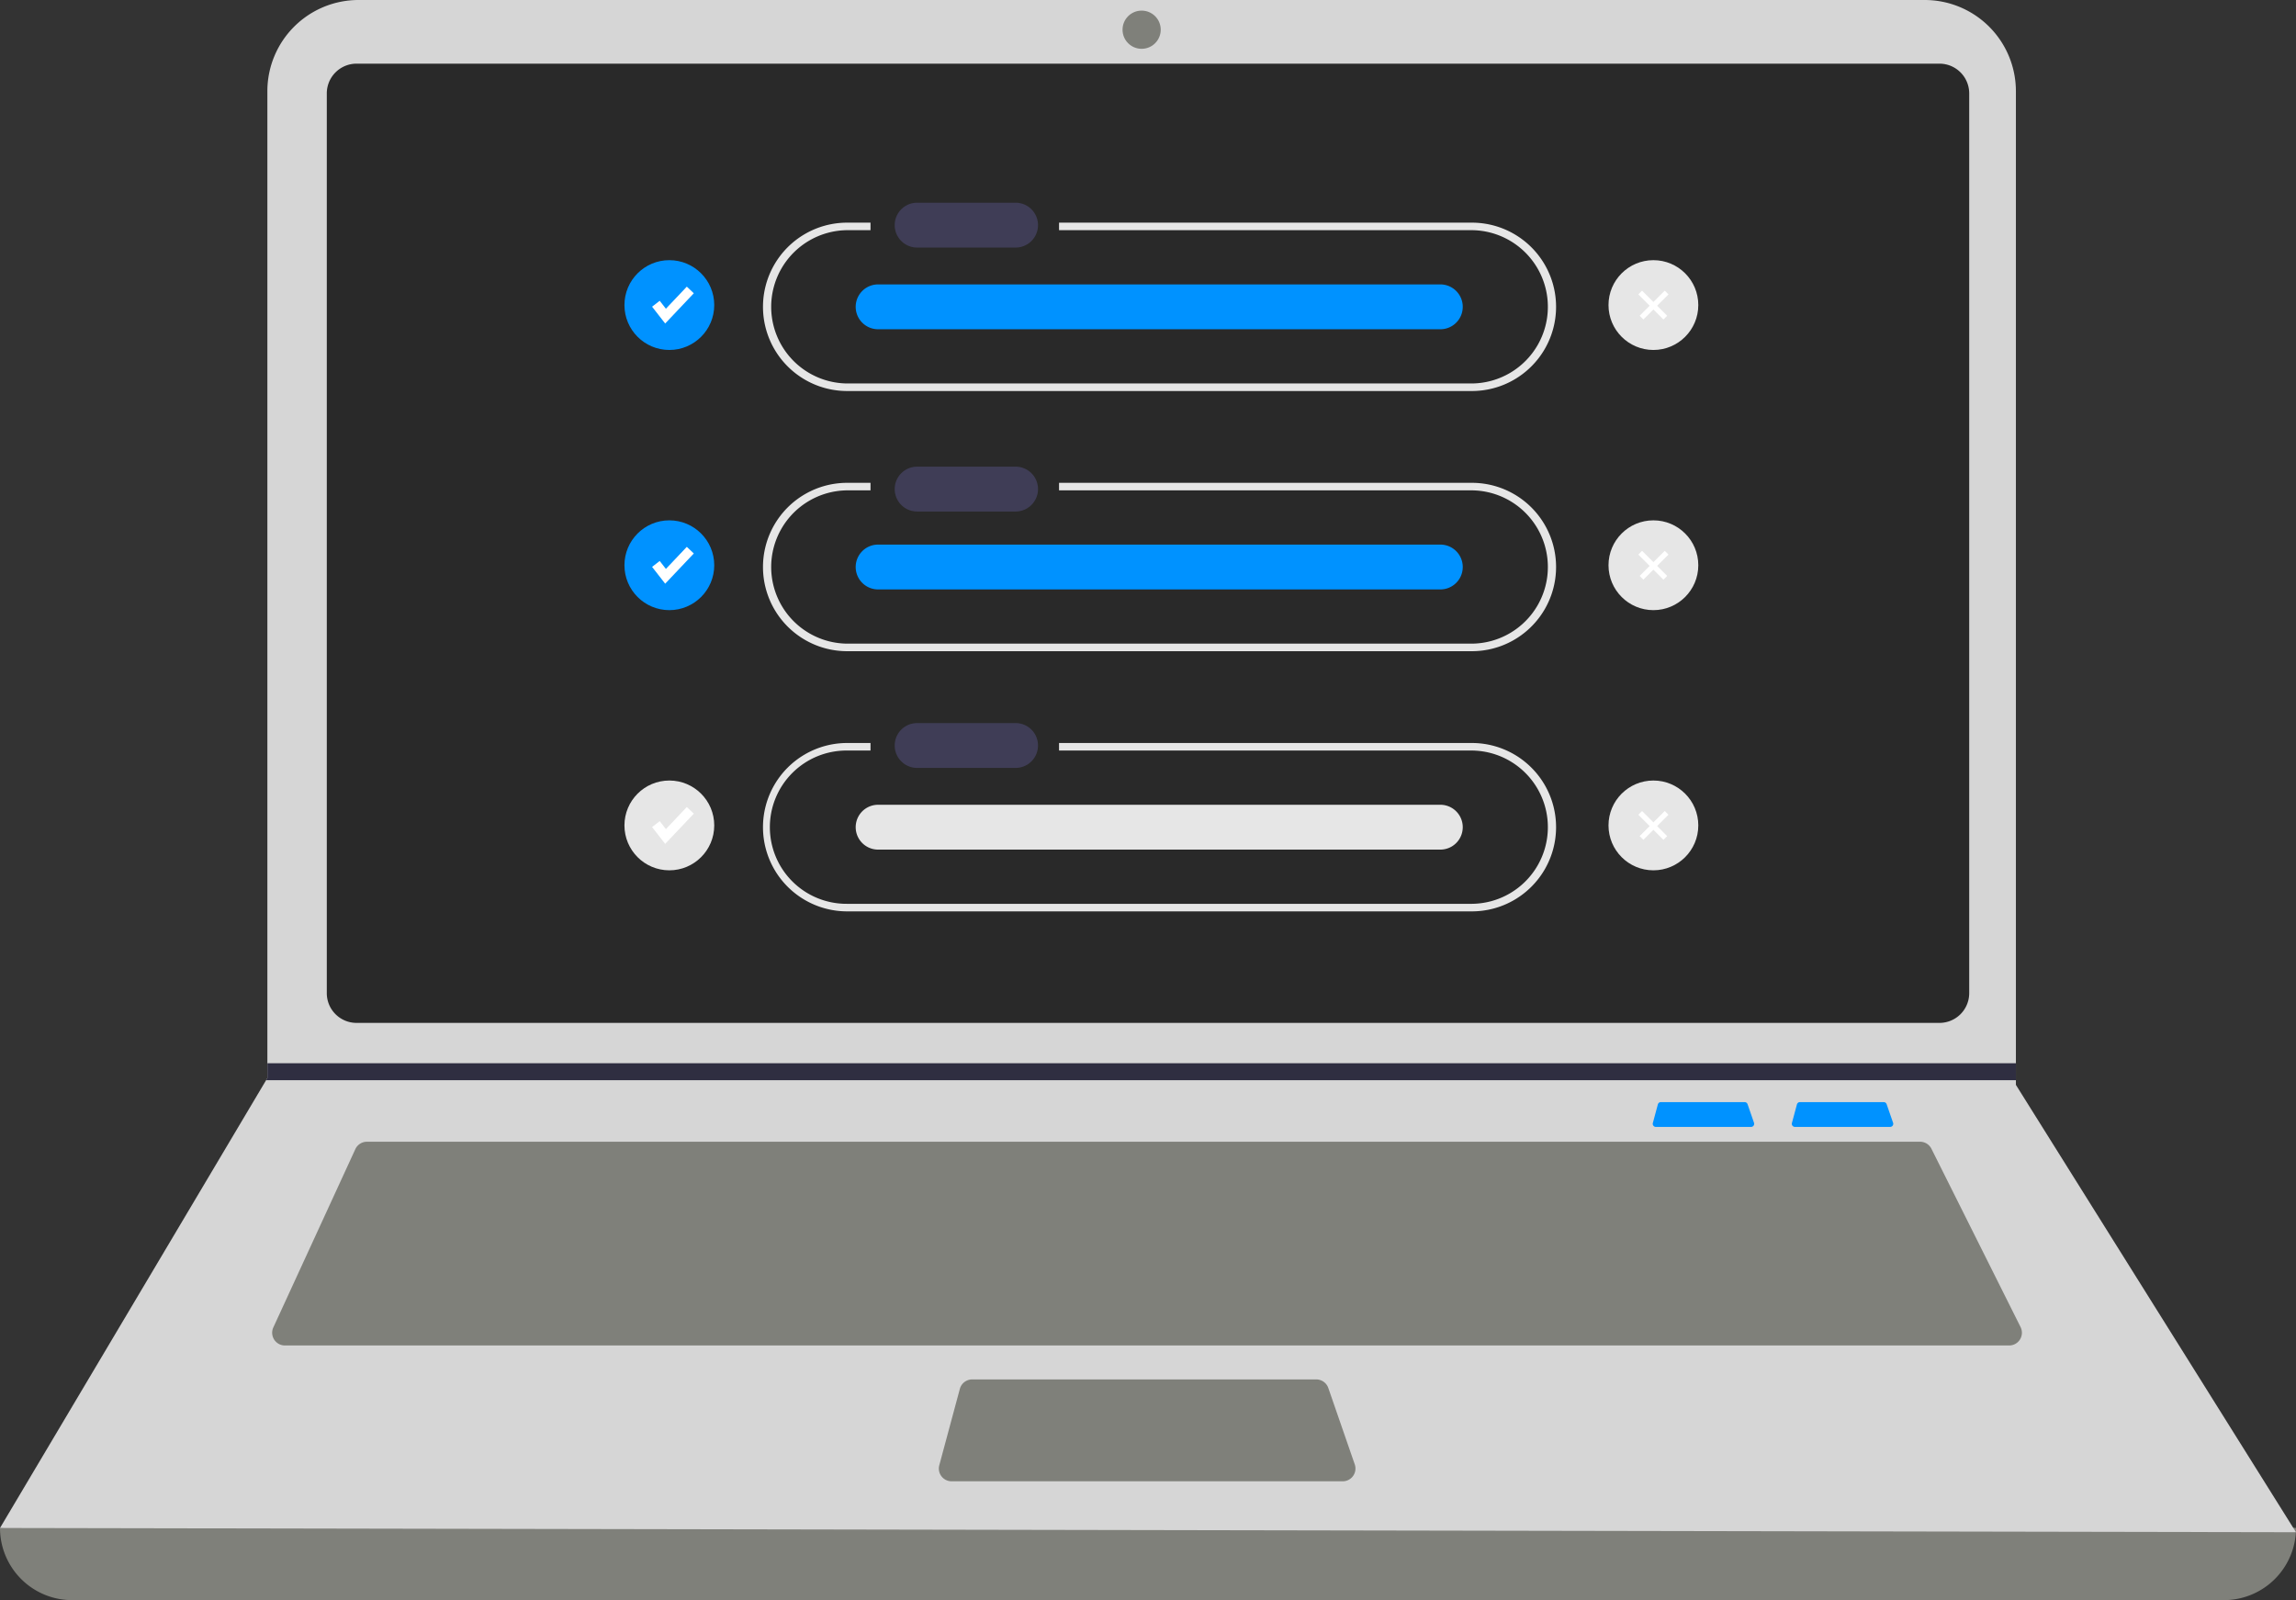 <svg xmlns="http://www.w3.org/2000/svg" width="792.435" height="552.215" viewBox="0 0 792.435 552.215">
  <rect x="0" y="0" width="792.435" height="552.215" fill="#333333" stroke="none"/>
  <defs>
    <style>
      .cls-1 {
        fill: #7f807a;
      }

      .cls-2 {
        fill: #d6d6d6;
      }

      .cls-3 {
        fill: #292929;
      }

      .cls-4 {
        fill: #2f2e41;
      }

      .cls-5 {
        fill: #e6e6e6;
      }

      .cls-6 {
        fill: #3f3d56;
      }

      .cls-7 {
        fill: #0092ff;
      }

      .cls-8 {
        fill: #fff;
      }
    </style>
  </defs>
  <g id="Group_6" data-name="Group 6" transform="translate(-1017 -298.203)">
    <g id="undraw_accept_tasks_po1c" transform="translate(1017 290)">
      <path id="Path_70" data-name="Path 70" class="cls-1" d="M963.145,730.209H220.512a24.9,24.9,0,0,1-24.9-24.9h0q403.807-46.93,792.435,0h0a24.9,24.9,0,0,1-24.9,24.9Z" transform="translate(-195.611 -169.791)"/>
      <path id="Path_71" data-name="Path 71" class="cls-2" d="M988.046,706.773l-792.435-1.465,91.84-154.532.439-.732V209.472a31.476,31.476,0,0,1,31.48-31.478H859.894a31.476,31.476,0,0,1,31.478,31.481V552.387Z" transform="translate(-195.611 -169.791)"/>
      <path id="Path_72" data-name="Path 72" class="cls-3" d="M318.651,199.966A10.265,10.265,0,0,0,308.4,210.219V520.748A10.265,10.265,0,0,0,318.651,531H865.006a10.266,10.266,0,0,0,10.253-10.253V210.219a10.265,10.265,0,0,0-10.253-10.253Z" transform="translate(-195.611 -169.791)"/>
      <path id="Path_73" data-name="Path 73" class="cls-1" d="M322.241,572.015a4.406,4.406,0,0,0-3.992,2.558l-28.3,61.52a4.394,4.394,0,0,0,3.992,6.231H889.053a4.394,4.394,0,0,0,3.929-6.36l-30.76-61.52a4.372,4.372,0,0,0-3.929-2.429Z" transform="translate(-195.611 -169.791)"/>
      <circle id="Ellipse_9" data-name="Ellipse 9" class="cls-1" cx="6.591" cy="6.591" r="6.591" transform="translate(387.43 11.865)"/>
      <path id="Path_74" data-name="Path 74" class="cls-1" d="M531.137,654.042a4.4,4.4,0,0,0-4.243,3.251l-7.1,26.366a4.394,4.394,0,0,0,4.243,5.537h135a4.393,4.393,0,0,0,4.151-5.832L654.061,657a4.4,4.4,0,0,0-4.153-2.957Z" transform="translate(-195.611 -169.791)"/>
      <path id="Path_75" data-name="Path 75" class="cls-4" d="M695.761,375.126v5.859H91.84l.455-.732v-5.127Z"/>
      <path id="Path_76" data-name="Path 76" class="cls-5" d="M703.615,254.83H561.125v2.6h142.49a26.451,26.451,0,0,1,0,52.9H488a26.451,26.451,0,0,1,0-52.9h8.057v-2.6H488a29.053,29.053,0,1,0,0,58.107H703.615a29.053,29.053,0,0,0,0-58.107Z" transform="translate(-195.611 -169.791)"/>
      <path id="Path_77" data-name="Path 77" class="cls-5" d="M703.615,344.619H561.125v2.6h142.49a26.451,26.451,0,0,1,0,52.9H488a26.451,26.451,0,0,1,0-52.9h8.057v-2.6H488a29.053,29.053,0,1,0,0,58.107H703.615a29.053,29.053,0,0,0,0-58.107Z" transform="translate(-195.611 -169.791)"/>
      <path id="Path_78" data-name="Path 78" class="cls-5" d="M703.615,434.407H561.125v2.6h142.49a26.451,26.451,0,0,1,0,52.9H488a26.451,26.451,0,1,1,0-52.9h8.057v-2.6H488a29.053,29.053,0,1,0,0,58.107H703.615a29.053,29.053,0,0,0,0-58.107Z" transform="translate(-195.611 -169.791)"/>
      <path id="Path_40" data-name="Path 40" class="cls-6" d="M512.144,247.954a7.738,7.738,0,1,0,0,15.476h33.945a7.739,7.739,0,0,0,.254-15.475q-.127,0-.254,0Z" transform="translate(-195.611 -169.791)"/>
      <path id="Path_40-2" data-name="Path 40" class="cls-6" d="M512.144,339.044a7.738,7.738,0,1,0,0,15.476h33.945a7.739,7.739,0,0,0,.254-15.475q-.127,0-.254,0Z" transform="translate(-195.611 -169.791)"/>
      <path id="Path_40-3" data-name="Path 40" class="cls-6" d="M512.144,427.532a7.738,7.738,0,1,0,0,15.476h33.945a7.739,7.739,0,0,0,.254-15.475q-.127,0-.254,0Z" transform="translate(-195.611 -169.791)"/>
      <path id="Path_40-4" data-name="Path 40" class="cls-7" d="M498.68,276.146a7.738,7.738,0,1,0,0,15.476h194a7.739,7.739,0,0,0,.254-15.475q-.127,0-.254,0Z" transform="translate(-195.611 -169.791)"/>
      <path id="Path_40-5" data-name="Path 40" class="cls-7" d="M498.68,365.935a7.738,7.738,0,1,0,0,15.476h194a7.739,7.739,0,0,0,.254-15.475q-.127,0-.254,0Z" transform="translate(-195.611 -169.791)"/>
      <path id="Path_40-6" data-name="Path 40" class="cls-5" d="M498.68,455.723a7.738,7.738,0,1,0,0,15.476h194a7.739,7.739,0,0,0,.254-15.475q-.127,0-.254,0Z" transform="translate(-195.611 -169.791)"/>
      <circle id="Ellipse_10" data-name="Ellipse 10" class="cls-7" cx="15.495" cy="15.495" r="15.495" transform="translate(215.52 97.988)"/>
      <path id="Path_79" data-name="Path 79" class="cls-8" d="M229.577,119.849l-4.514-5.8L227.688,112l2.138,2.748,7.22-7.622,2.415,2.288Z"/>
      <circle id="Ellipse_11" data-name="Ellipse 11" class="cls-7" cx="15.495" cy="15.495" r="15.495" transform="translate(215.52 187.777)"/>
      <path id="Path_80" data-name="Path 80" class="cls-8" d="M229.577,209.638l-4.514-5.8,2.625-2.042,2.138,2.748,7.22-7.622,2.415,2.288Z"/>
      <circle id="Ellipse_12" data-name="Ellipse 12" class="cls-5" cx="15.495" cy="15.495" r="15.495" transform="translate(215.52 277.565)"/>
      <circle id="Ellipse_13" data-name="Ellipse 13" class="cls-5" cx="15.495" cy="15.495" r="15.495" transform="translate(555.155 97.988)"/>
      <circle id="Ellipse_14" data-name="Ellipse 14" class="cls-5" cx="15.495" cy="15.495" r="15.495" transform="translate(555.155 187.777)"/>
      <circle id="Ellipse_15" data-name="Ellipse 15" class="cls-5" cx="15.495" cy="15.495" r="15.495" transform="translate(555.155 277.565)"/>
      <path id="Path_81" data-name="Path 81" class="cls-8" d="M229.577,299.427l-4.514-5.8,2.625-2.042,2.138,2.748,7.22-7.622,2.415,2.287Z"/>
      <rect id="Rectangle_5" data-name="Rectangle 5" class="cls-8" width="1.824" height="12.253" transform="translate(565.448 109.794) rotate(-45)"/>
      <rect id="Rectangle_6" data-name="Rectangle 6" class="cls-8" width="12.253" height="1.824" transform="translate(565.904 117.169) rotate(-45)"/>
      <rect id="Rectangle_7" data-name="Rectangle 7" class="cls-8" width="1.824" height="12.253" transform="translate(565.449 199.583) rotate(-45)"/>
      <rect id="Rectangle_8" data-name="Rectangle 8" class="cls-8" width="12.253" height="1.824" transform="translate(565.905 206.958) rotate(-45)"/>
      <rect id="Rectangle_9" data-name="Rectangle 9" class="cls-8" width="1.824" height="12.253" transform="translate(565.449 289.372) rotate(-45)"/>
      <rect id="Rectangle_10" data-name="Rectangle 10" class="cls-8" width="12.253" height="1.824" transform="translate(565.905 296.747) rotate(-45)"/>
      <path id="Path_94" data-name="Path 94" class="cls-7" d="M816.83,558.338a1.072,1.072,0,0,0-1.033.792l-1.729,6.42A1.07,1.07,0,0,0,815.1,566.9h32.874a1.07,1.07,0,0,0,1.011-1.42l-2.222-6.42a1.071,1.071,0,0,0-1.011-.72Z" transform="translate(-195.611 -169.791)"/>
      <path id="Path_95" data-name="Path 95" class="cls-7" d="M768.83,558.338a1.072,1.072,0,0,0-1.033.792l-1.729,6.42A1.07,1.07,0,0,0,767.1,566.9h32.874a1.07,1.07,0,0,0,1.011-1.42l-2.222-6.42a1.071,1.071,0,0,0-1.011-.72Z" transform="translate(-195.611 -169.791)"/>
    </g>
  </g>
</svg>
